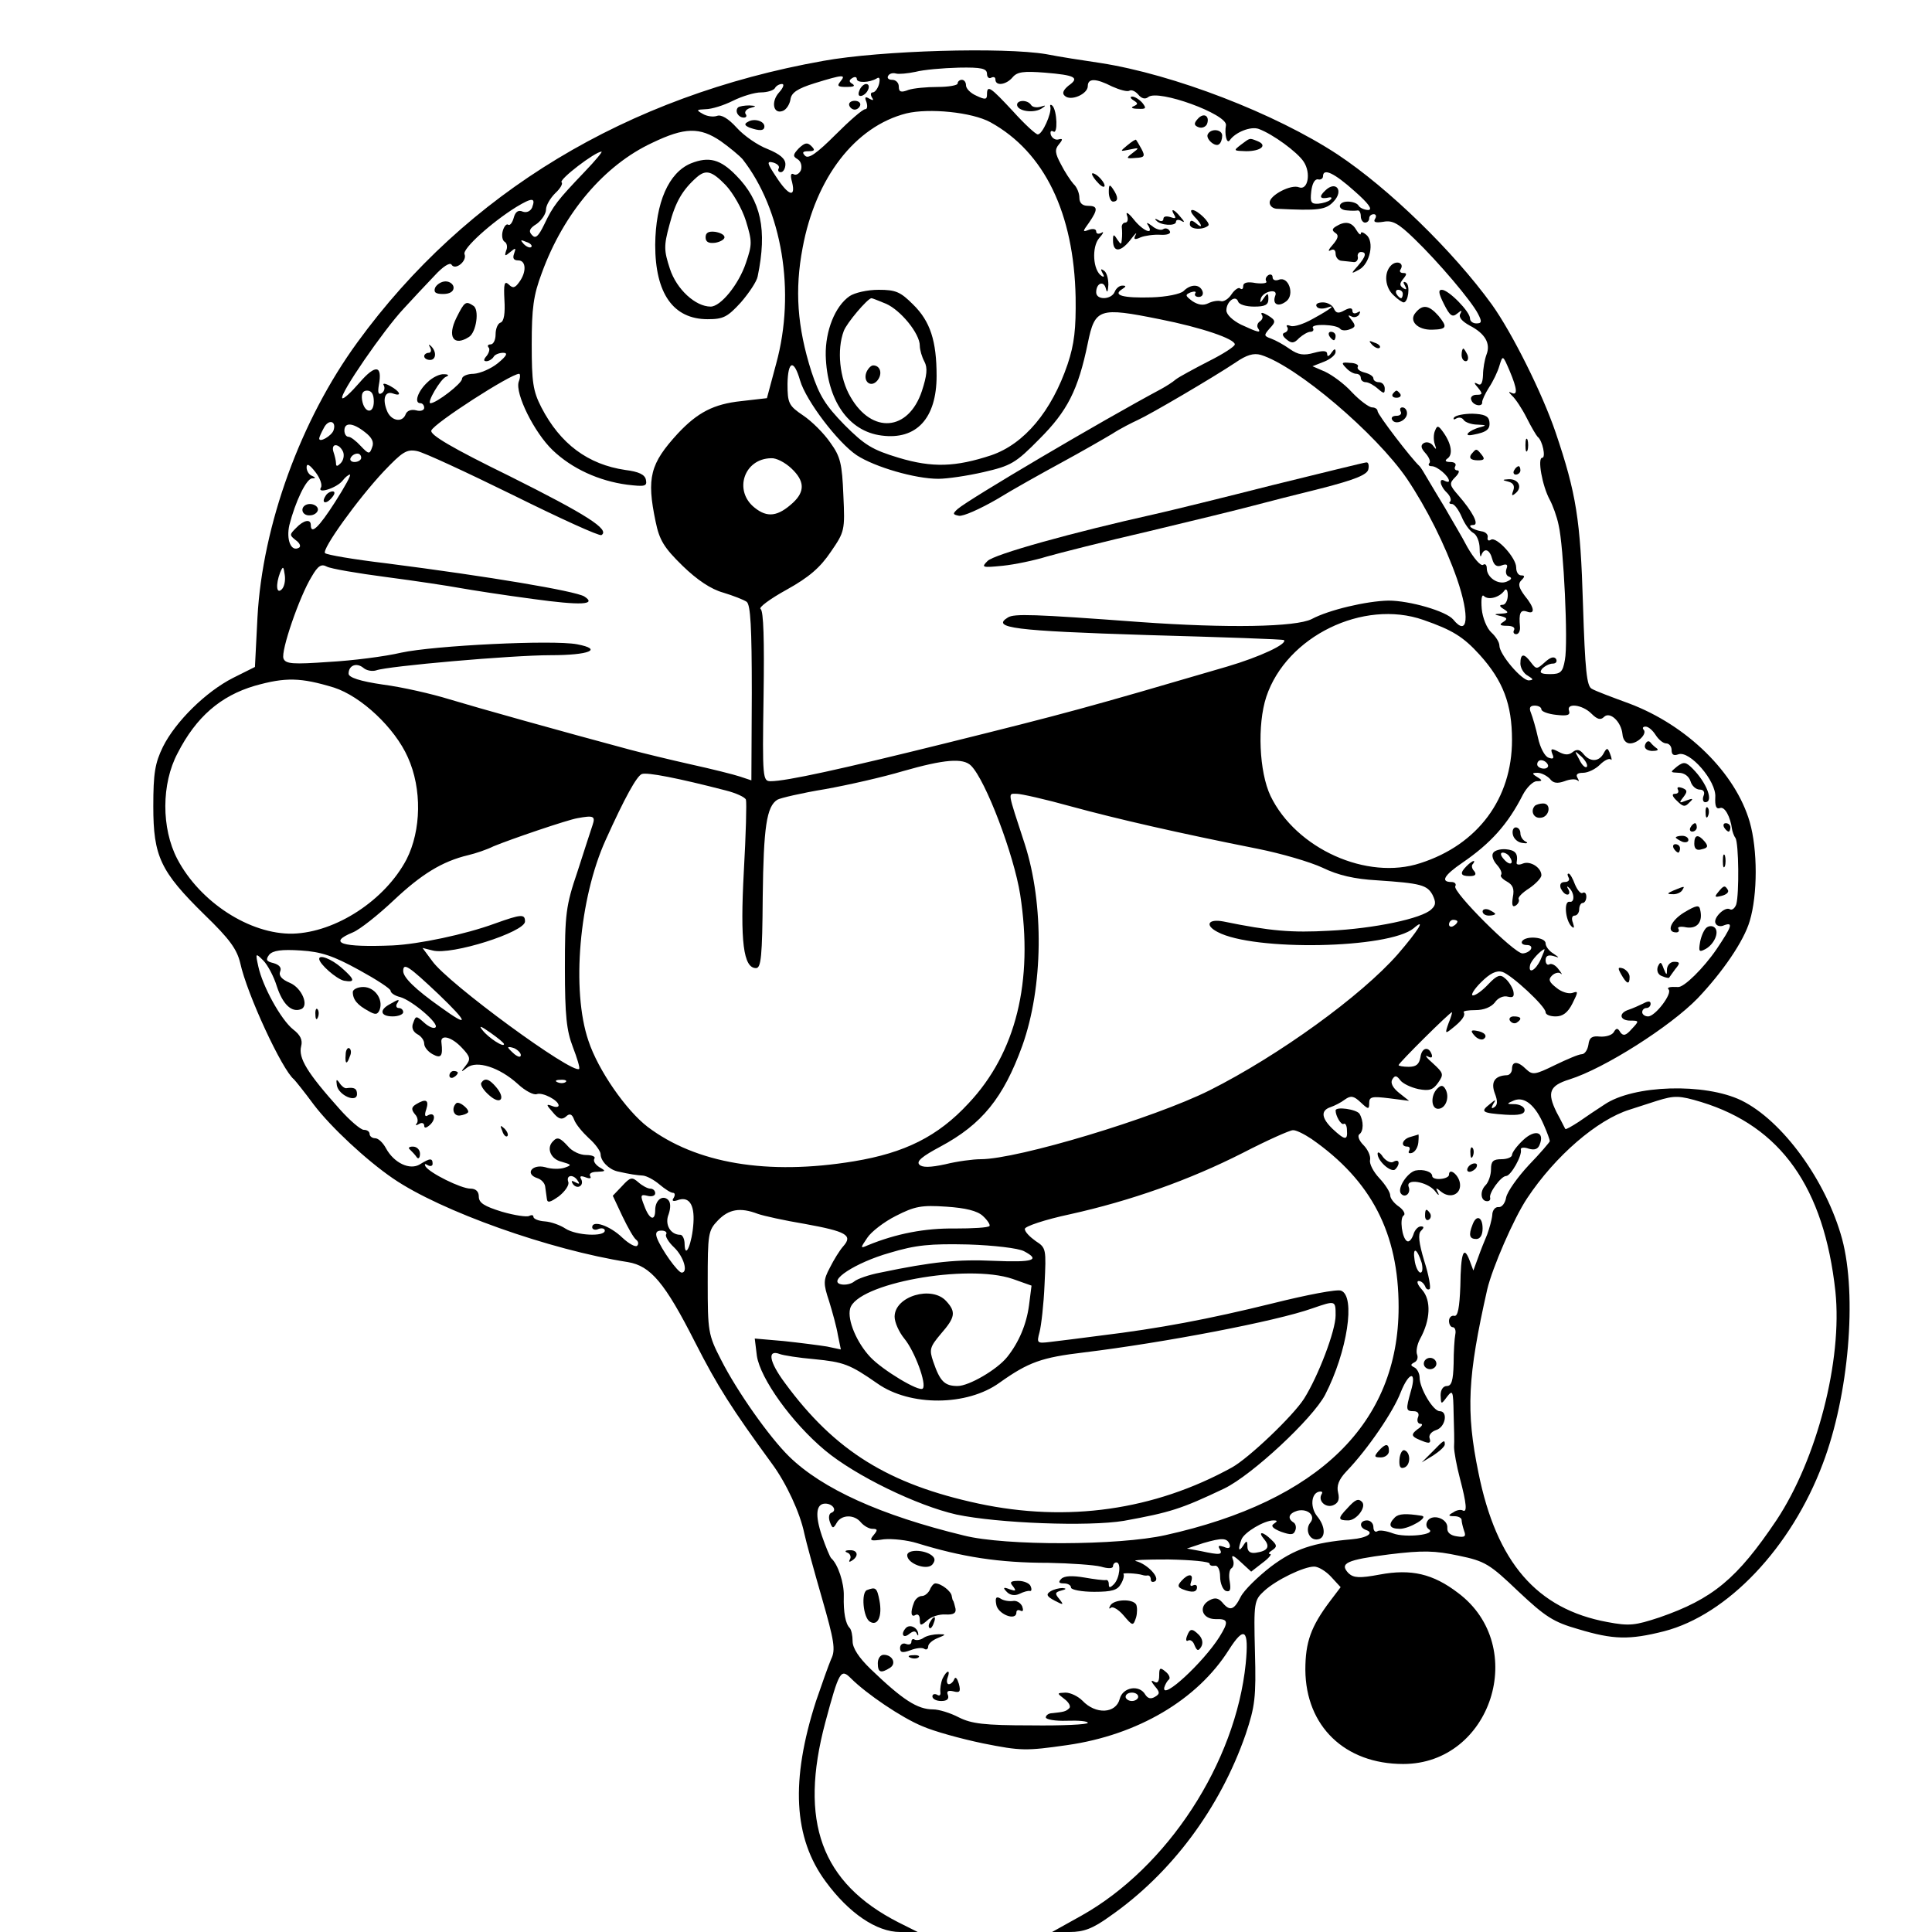 <?xml version="1.0" standalone="no"?>
<!DOCTYPE svg PUBLIC "-//W3C//DTD SVG 20010904//EN"
 "http://www.w3.org/TR/2001/REC-SVG-20010904/DTD/svg10.dtd">
<svg version="1.0" xmlns="http://www.w3.org/2000/svg"
 width="460pt" height="460pt" viewBox="0 0 460 460"
 preserveAspectRatio="xMidYMid meet">
<g transform="translate(0,460) scale(0.1,-0.1)"
fill="#000000" stroke="none">
<path d="M1960 4455 c-467 -83 -850 -314 -1109 -670 -135 -185 -226 -435 -238
-655 l-6 -118 -52 -26 c-65 -33 -137 -104 -167 -164 -19 -39 -23 -63 -23 -142
0 -119 17 -155 122 -258 60 -58 77 -82 85 -115 16 -74 100 -255 128 -277 3 -3
25 -30 47 -60 41 -54 126 -133 189 -176 114 -78 373 -170 559 -199 54 -9 88
-49 160 -191 54 -106 88 -159 183 -289 34 -46 67 -117 77 -166 4 -19 23 -88
42 -154 29 -101 33 -123 22 -145 -6 -14 -22 -59 -36 -100 -61 -189 -54 -326
23 -430 55 -75 121 -120 177 -120 l42 0 -46 23 c-184 94 -237 240 -174 476 33
123 37 129 61 105 37 -37 121 -94 170 -114 27 -12 92 -30 145 -41 90 -18 102
-18 200 -4 168 24 310 108 385 227 37 58 48 49 40 -33 -24 -236 -186 -485
-391 -600 l-70 -39 42 0 c33 0 55 8 95 37 147 102 263 258 324 434 22 66 25
87 22 196 -3 118 -2 123 22 145 28 26 94 58 119 58 10 0 28 -11 40 -24 l23
-25 -25 -33 c-46 -61 -59 -98 -59 -164 1 -134 94 -224 233 -224 210 0 300 280
131 407 -60 46 -112 58 -187 44 -48 -9 -62 -8 -74 3 -23 24 -5 32 96 45 82 10
109 9 166 -3 63 -13 74 -20 142 -85 64 -60 83 -73 143 -90 83 -25 121 -26 204
-5 151 39 303 199 378 399 62 163 82 400 46 535 -38 139 -142 282 -240 330
-87 42 -257 37 -326 -10 -17 -11 -44 -29 -61 -41 -17 -11 -31 -19 -32 -17 -1
1 -10 20 -21 40 -23 47 -17 63 31 78 83 26 240 126 305 193 59 62 110 136 124
184 19 63 19 170 0 236 -34 117 -149 230 -287 282 -41 15 -81 30 -89 35 -12 6
-16 43 -21 201 -6 202 -16 264 -65 409 -32 94 -104 238 -152 305 -92 127 -245
276 -367 357 -149 98 -391 191 -565 218 -41 6 -99 15 -129 21 -101 17 -393 9
-531 -16z m390 -31 c0 -8 5 -12 10 -9 6 3 10 1 10 -4 0 -17 26 -13 41 5 11 13
26 15 77 11 73 -6 83 -12 56 -31 -12 -10 -16 -18 -9 -24 14 -14 55 4 55 23 0
19 19 19 58 -1 18 -8 36 -13 41 -10 5 3 14 -1 21 -9 8 -10 17 -12 24 -6 24 19
188 -41 185 -67 -4 -22 2 -46 9 -36 13 19 50 34 69 27 33 -12 92 -55 107 -78
18 -27 10 -69 -11 -61 -19 8 -70 -19 -70 -36 0 -8 7 -14 16 -15 101 -5 118 -3
137 18 24 26 4 50 -21 25 -16 -15 -12 -21 10 -16 6 1 7 -2 2 -6 -4 -4 -17 -8
-28 -9 -17 -1 -20 3 -17 29 2 18 8 30 16 29 6 -2 12 2 12 7 0 21 27 8 75 -35
33 -29 44 -44 33 -45 -9 0 -20 5 -23 10 -3 6 -15 10 -26 10 -24 0 -26 -20 -1
-21 9 -1 20 -1 25 0 4 0 7 -6 7 -14 0 -8 5 -15 10 -15 6 0 10 5 10 10 0 6 5
10 11 10 5 0 7 -5 3 -11 -5 -8 1 -10 20 -7 21 4 35 -3 74 -41 57 -55 135 -147
151 -178 10 -19 9 -23 -4 -23 -8 0 -15 5 -15 12 0 16 -51 68 -67 68 -9 0 -8
-8 5 -34 14 -28 20 -32 31 -23 11 9 13 9 8 0 -5 -8 4 -18 22 -28 37 -19 51
-43 40 -70 -4 -11 -8 -33 -8 -48 -1 -20 -5 -26 -13 -21 -9 5 -9 2 1 -9 12 -15
11 -17 -4 -17 -9 0 -15 -6 -12 -12 4 -14 28 -18 26 -5 0 4 7 20 16 34 10 15
21 38 25 52 8 26 8 26 24 -11 19 -45 20 -61 4 -53 -7 4 -6 1 2 -7 8 -7 24 -31
35 -53 11 -22 23 -42 26 -45 12 -9 20 -50 11 -50 -12 0 0 -67 18 -100 7 -13
17 -40 21 -60 12 -50 23 -281 15 -321 -5 -29 -10 -34 -35 -34 -22 0 -27 3 -19
13 6 6 17 12 25 12 8 0 11 5 8 11 -5 7 -14 4 -27 -8 -19 -17 -20 -17 -33 0
-16 22 -25 22 -25 -3 0 -10 8 -24 18 -29 13 -8 14 -10 2 -11 -17 0 -70 62 -70
83 0 8 -9 22 -19 31 -11 10 -21 35 -23 56 -2 23 0 36 5 31 11 -11 38 -3 49 13
4 6 8 1 8 -11 0 -13 -6 -23 -12 -23 -9 0 -8 -4 2 -10 13 -8 12 -10 -5 -11 -19
-1 -19 -2 -1 -6 15 -4 16 -7 5 -14 -10 -6 -8 -9 9 -9 13 0 20 -4 17 -10 -3 -5
-1 -10 5 -10 6 0 10 8 9 18 -3 32 1 41 16 36 21 -8 19 9 -5 38 -14 19 -16 28
-8 36 9 9 9 12 0 12 -7 0 -12 8 -12 19 0 23 -47 74 -60 66 -6 -4 -9 -1 -8 5 2
7 -5 14 -15 15 -22 4 -36 15 -19 15 15 0 -2 32 -36 71 -21 24 -22 28 -7 43 9
9 11 16 5 16 -6 0 -8 5 -5 10 3 6 -2 10 -12 10 -11 0 -14 3 -7 8 14 9 10 35
-9 62 -12 17 -15 18 -20 5 -4 -8 -4 -23 -1 -32 5 -14 4 -15 -4 -4 -5 7 -15 10
-22 6 -8 -5 -7 -12 4 -24 9 -10 13 -21 9 -24 -3 -4 -1 -7 6 -7 13 0 41 -24 41
-35 0 -3 -4 -3 -10 0 -15 9 -12 -12 5 -28 8 -8 11 -17 8 -21 -4 -3 -2 -6 4 -6
6 0 16 -14 23 -30 7 -17 19 -34 28 -39 8 -4 15 -21 15 -37 0 -16 2 -23 4 -16
7 19 20 14 26 -9 4 -15 11 -20 23 -15 11 4 15 2 11 -8 -3 -8 -1 -17 6 -19 8
-3 6 -7 -6 -12 -20 -8 -47 10 -47 32 0 8 -4 12 -9 8 -6 -3 -22 16 -37 42 -14
27 -39 68 -53 93 -15 25 -34 56 -42 70 -8 14 -16 27 -19 30 -19 17 -100 123
-100 131 0 5 -6 9 -13 9 -7 0 -29 16 -48 36 -18 20 -47 41 -64 49 l-30 13 28
11 c15 6 27 16 27 23 0 9 -3 8 -10 -2 -6 -9 -10 -10 -10 -3 0 8 -9 9 -31 3
-25 -7 -38 -5 -58 9 -14 10 -34 21 -45 25 -17 6 -17 8 -3 24 15 16 15 19 -4
31 -12 7 -18 8 -15 2 4 -5 2 -12 -4 -16 -6 -4 -8 -11 -5 -16 9 -13 1 -11 -40
8 -20 10 -35 24 -35 34 0 21 22 38 28 21 2 -7 19 -12 38 -12 26 0 34 4 34 18
0 15 -2 15 -11 2 -8 -12 -10 -12 -7 -1 2 8 12 15 22 17 11 2 16 -2 12 -11 -7
-20 8 -27 27 -12 20 16 5 60 -18 51 -8 -3 -15 -1 -15 6 0 6 -5 8 -10 5 -6 -4
-8 -10 -5 -15 3 -4 -8 -6 -25 -4 -20 4 -30 1 -30 -7 0 -7 -3 -9 -7 -6 -3 4
-13 -2 -21 -14 -7 -11 -19 -18 -25 -16 -7 2 -20 0 -30 -5 -12 -6 -24 -4 -38 5
-17 13 -18 15 -4 21 9 3 14 2 11 -2 -3 -5 1 -9 8 -9 8 0 12 6 9 14 -7 17 -28
17 -45 0 -7 -7 -41 -14 -76 -15 -68 -2 -93 5 -71 19 11 7 11 9 1 9 -7 0 -15
-7 -18 -15 -8 -19 -44 -20 -44 -1 0 22 18 29 23 9 3 -12 5 -8 6 9 0 15 -4 30
-11 34 -7 5 -8 3 -3 -6 5 -8 4 -11 -2 -7 -21 13 -24 69 -6 90 10 11 12 17 6
13 -7 -4 -13 -3 -13 3 0 6 -8 7 -17 4 -16 -6 -16 -5 0 17 22 32 21 40 -3 40
-13 0 -20 7 -20 19 0 11 -6 26 -14 33 -7 8 -21 29 -30 47 -14 26 -15 35 -5 47
10 12 10 15 -1 12 -7 -2 -15 3 -18 11 -2 8 0 11 6 8 11 -8 9 49 -2 61 -4 4 -7
3 -5 -3 3 -15 -19 -65 -30 -65 -5 0 -32 25 -59 55 -54 58 -62 64 -62 40 0 -12
-4 -13 -25 -3 -14 6 -25 17 -25 25 0 7 -4 13 -10 13 -5 0 -10 -4 -10 -9 0 -4
-21 -8 -47 -8 -27 0 -58 -3 -70 -7 -18 -7 -23 -5 -23 8 0 9 -7 16 -16 16 -8 0
-13 4 -9 10 3 5 11 7 18 5 7 -2 28 0 47 4 19 5 65 9 103 10 54 1 67 -2 67 -15z
m-349 -18 c-9 -11 -6 -13 15 -13 16 0 21 2 14 7 -9 5 -9 9 -1 14 6 4 11 3 11
-2 0 -10 30 -9 47 1 7 5 9 0 6 -13 -3 -11 -10 -20 -15 -20 -5 0 -6 -5 -2 -12
5 -7 3 -8 -6 -3 -10 6 -12 4 -7 -8 3 -10 2 -17 -3 -17 -6 0 -37 -27 -71 -61
-44 -44 -64 -58 -72 -50 -8 8 -6 11 8 11 15 0 16 3 7 12 -10 10 -16 8 -30 -5
-14 -15 -15 -19 -3 -26 8 -5 11 -16 8 -26 -4 -9 -12 -13 -17 -10 -7 4 -9 -2
-4 -19 9 -38 -9 -32 -38 13 -22 33 -23 38 -7 34 10 -3 16 -9 13 -14 -3 -5 0
-9 5 -9 6 0 11 9 11 19 0 13 -13 24 -42 36 -24 9 -57 32 -74 51 -20 22 -37 32
-47 28 -9 -3 -24 -1 -34 5 -16 9 -15 10 7 11 14 0 43 9 65 20 22 11 52 20 67
20 15 0 30 5 33 10 3 6 11 10 17 10 6 0 3 -9 -7 -20 -20 -22 -14 -53 9 -44 8
3 16 15 18 27 2 16 16 26 58 39 68 21 75 21 61 4z m357 -97 c129 -71 199 -217
203 -417 1 -75 -3 -111 -19 -159 -38 -112 -103 -190 -182 -217 -85 -28 -140
-30 -220 -6 -63 19 -81 30 -129 78 -46 47 -60 70 -79 127 -34 107 -40 195 -21
295 31 167 125 289 247 320 54 13 156 3 200 -21z m-642 -45 c21 -15 44 -34 52
-43 94 -120 127 -316 80 -487 l-22 -82 -61 -7 c-66 -7 -104 -27 -151 -77 -66
-72 -75 -105 -53 -210 9 -44 20 -62 64 -105 35 -34 68 -56 97 -64 23 -7 49
-17 56 -22 9 -8 12 -60 12 -217 l-1 -208 -27 9 c-15 5 -67 18 -117 29 -49 11
-115 27 -145 35 -164 44 -364 100 -430 120 -42 13 -112 29 -158 35 -55 8 -82
17 -82 26 0 20 19 27 35 14 8 -7 22 -9 31 -6 27 10 322 36 415 36 92 0 126 14
63 26 -58 11 -341 -3 -419 -20 -38 -9 -116 -19 -172 -22 -85 -6 -103 -5 -108
8 -7 17 38 148 67 195 15 26 23 31 36 24 9 -5 73 -16 142 -25 69 -9 148 -21
175 -26 28 -5 105 -17 173 -26 116 -16 154 -14 123 6 -23 13 -223 47 -473 79
-76 9 -140 20 -144 24 -9 8 78 129 140 195 44 46 54 53 79 48 16 -3 119 -51
229 -105 111 -55 205 -98 210 -95 21 13 -36 49 -218 140 -139 68 -191 99 -187
109 6 17 189 135 209 135 3 0 3 -9 -1 -19 -9 -28 37 -121 81 -163 46 -44 110
-73 177 -82 42 -5 48 -4 45 11 -2 13 -17 20 -49 24 -89 13 -155 62 -200 149
-20 39 -23 60 -23 150 0 86 4 117 24 170 52 143 149 257 263 310 77 37 113 38
163 4z m-324 -73 c-65 -68 -75 -81 -96 -125 -14 -29 -21 -35 -29 -26 -9 9 -7
16 11 27 12 9 22 24 22 34 0 10 10 27 22 39 12 11 19 23 15 26 -6 7 79 72 95
73 4 1 -14 -21 -40 -48z m-125 -85 c-4 -9 -13 -13 -22 -10 -11 5 -18 0 -22
-15 -3 -11 -9 -19 -13 -16 -4 3 -10 -4 -13 -15 -3 -11 -1 -23 5 -26 5 -3 7
-13 3 -21 -4 -13 -3 -14 10 -3 13 11 14 10 9 -4 -4 -11 -1 -16 10 -16 19 0 20
-28 2 -52 -10 -14 -15 -15 -25 -5 -10 9 -12 1 -10 -37 2 -32 -1 -51 -9 -54 -7
-2 -12 -15 -12 -28 0 -13 -5 -24 -12 -24 -6 0 -8 -3 -5 -7 4 -3 2 -12 -4 -20
-8 -9 -8 -13 -1 -13 6 0 14 5 17 10 3 6 14 10 23 10 12 0 9 -7 -13 -25 -16
-13 -42 -24 -57 -25 -16 0 -28 -6 -28 -12 0 -11 -61 -58 -75 -58 -10 0 24 58
37 63 8 3 6 6 -5 6 -10 1 -28 -8 -39 -19 -23 -21 -33 -50 -17 -50 5 0 9 -5 9
-11 0 -6 -9 -9 -19 -6 -12 3 -22 -1 -25 -9 -8 -22 -36 -16 -45 9 -11 28 -4 47
15 40 22 -8 17 5 -7 18 -13 7 -19 7 -15 1 3 -6 1 -14 -5 -18 -8 -5 -10 1 -7
19 9 48 -8 50 -46 6 -20 -23 -38 -40 -41 -37 -8 8 99 163 146 213 20 22 53 57
73 78 20 22 37 33 41 27 9 -15 38 9 31 25 -5 13 65 76 123 112 38 23 47 23 38
-1z m-2 -94 c-3 -3 -11 0 -18 7 -9 10 -8 11 6 5 10 -3 15 -9 12 -12z m1496
-172 c101 -20 179 -47 179 -60 0 -5 -28 -23 -62 -40 -35 -18 -70 -37 -78 -43
-8 -7 -24 -17 -35 -23 -144 -77 -459 -263 -485 -286 -12 -11 -12 -13 3 -16 10
-2 50 16 90 39 39 24 109 63 155 88 46 25 100 56 120 68 20 13 48 27 61 33 29
13 179 101 233 137 26 18 43 23 60 18 85 -26 274 -187 348 -295 47 -70 91
-158 119 -238 31 -90 26 -140 -9 -97 -17 20 -104 45 -154 45 -52 -1 -142 -22
-183 -44 -38 -19 -200 -22 -409 -7 -256 19 -299 20 -314 11 -41 -25 14 -32
331 -42 178 -5 325 -10 326 -12 9 -9 -57 -40 -135 -63 -338 -99 -378 -110
-672 -183 -246 -61 -378 -90 -415 -90 -19 0 -20 6 -17 202 2 134 0 203 -7 208
-6 3 22 24 62 46 54 30 80 53 105 90 33 48 34 51 30 135 -3 75 -7 92 -31 125
-15 22 -44 51 -65 65 -34 23 -37 29 -37 75 1 55 15 60 30 8 14 -48 90 -148
135 -178 43 -28 139 -56 194 -56 21 0 69 7 108 16 65 15 76 21 133 79 66 66
92 116 115 228 17 83 27 86 171 57z m-1871 -196 c0 -31 -23 -28 -28 4 -2 15 2
22 12 22 11 0 16 -9 16 -26z m-96 -69 c-5 -13 -34 -30 -34 -19 0 3 5 14 11 25
11 22 31 17 23 -6z m75 -4 c17 -13 22 -24 17 -36 -6 -17 -8 -17 -27 3 -11 12
-24 22 -29 22 -6 0 -10 7 -10 15 0 20 20 19 49 -4z m-52 -47 c3 -8 1 -20 -6
-27 -8 -8 -11 -8 -11 0 0 6 -3 18 -6 27 -3 9 -1 16 5 16 7 0 14 -7 18 -16z
m43 -14 c0 -5 -7 -10 -16 -10 -8 0 -12 5 -9 10 3 6 10 10 16 10 5 0 9 -4 9
-10z m1024 -25 c32 -30 33 -55 4 -82 -36 -33 -61 -36 -91 -12 -51 40 -26 117
39 118 12 1 33 -10 48 -24z m-1120 -46 c-10 -16 38 -1 52 17 6 8 14 14 17 14
4 0 -12 -29 -35 -65 -39 -61 -58 -79 -58 -55 0 15 -17 12 -35 -7 -16 -16 -16
-17 -1 -29 10 -7 13 -15 8 -18 -19 -11 -31 19 -23 54 14 55 40 110 54 111 9 0
9 2 0 6 -7 2 -13 12 -13 20 0 11 7 7 21 -11 11 -14 17 -31 13 -37z m-93 -242
c-13 -13 -15 11 -4 40 7 16 8 15 11 -6 2 -13 -1 -28 -7 -34z m2718 -73 c69
-24 95 -40 134 -83 56 -62 77 -118 77 -203 0 -139 -81 -249 -218 -293 -127
-42 -296 34 -357 160 -27 57 -32 169 -10 236 48 144 231 233 374 183z m-2594
-161 c65 -21 145 -96 176 -166 34 -75 32 -174 -3 -243 -51 -97 -168 -174 -271
-177 -102 -2 -221 75 -275 178 -38 73 -38 179 1 252 44 86 102 136 183 160 74
21 110 20 189 -4z m2875 -52 c0 -5 16 -11 35 -13 26 -3 34 -1 31 9 -8 20 31
16 53 -6 14 -14 22 -16 30 -8 14 14 41 -11 44 -41 1 -13 8 -22 18 -22 19 0 42
24 32 33 -3 4 -1 7 5 7 7 0 17 -9 24 -20 7 -11 18 -20 25 -20 7 0 13 -7 13
-16 0 -11 5 -14 16 -10 27 10 91 -64 88 -102 -1 -21 2 -29 11 -26 11 5 25 -20
29 -51 1 -5 4 -15 8 -20 8 -13 9 -133 2 -158 -3 -9 -10 -15 -15 -12 -12 8 -42
-22 -34 -34 3 -6 12 -8 20 -4 22 8 19 -2 -18 -57 -30 -44 -78 -92 -92 -90 -20
1 -27 -1 -22 -6 9 -10 -32 -64 -49 -64 -8 0 -14 5 -14 10 0 6 5 10 10 10 6 0
10 5 10 10 0 7 -6 7 -17 1 -10 -5 -26 -12 -35 -15 -25 -8 -22 -26 4 -26 21 0
21 -1 3 -20 -14 -16 -20 -17 -27 -8 -6 11 -10 11 -16 0 -5 -7 -19 -11 -33 -10
-18 2 -25 -2 -27 -19 -2 -13 -9 -23 -16 -23 -7 0 -35 -12 -64 -26 -47 -23 -53
-24 -68 -10 -20 20 -34 20 -34 1 0 -8 -6 -15 -12 -15 -29 -1 -39 -16 -29 -43
7 -18 7 -28 -1 -33 -7 -5 -8 -2 -3 7 8 12 6 12 -8 0 -23 -18 -19 -21 37 -25
33 -2 46 1 46 11 0 7 -10 13 -22 14 -22 0 -22 1 -3 9 25 10 51 -12 71 -59 8
-18 14 -35 14 -38 0 -2 -22 -28 -50 -57 -27 -29 -51 -63 -54 -77 -2 -13 -10
-24 -18 -23 -8 1 -15 -8 -15 -19 -1 -11 -7 -32 -12 -46 -6 -14 -16 -39 -22
-56 l-11 -30 -9 24 c-14 37 -21 19 -22 -61 -2 -52 -6 -72 -14 -71 -7 2 -13 -4
-13 -12 0 -8 4 -15 9 -15 5 0 8 -8 6 -17 -2 -10 -4 -42 -4 -70 -1 -40 -5 -53
-16 -53 -9 0 -15 -9 -15 -22 1 -22 1 -23 15 -4 14 18 15 15 16 -40 1 -32 2
-68 1 -79 0 -11 6 -45 14 -75 16 -61 18 -83 6 -76 -4 2 -14 1 -22 -5 -13 -7
-12 -9 3 -9 9 0 17 -4 17 -9 0 -5 3 -17 6 -26 5 -13 2 -16 -17 -13 -15 2 -24
9 -23 20 2 22 -35 35 -47 17 -5 -8 -3 -16 3 -20 20 -13 -56 -21 -85 -10 -16 6
-33 9 -38 5 -5 -3 -9 2 -9 10 0 9 -7 16 -15 16 -18 0 -20 -17 -2 -23 20 -7 1
-19 -35 -22 -92 -8 -136 -23 -192 -65 -31 -24 -64 -56 -72 -72 -16 -32 -26
-35 -44 -13 -9 10 -17 12 -30 5 -28 -15 -18 -45 14 -45 31 1 32 -6 9 -43 -38
-60 -137 -152 -131 -120 2 7 7 16 11 19 4 3 1 12 -8 19 -13 11 -15 9 -15 -9 0
-15 -4 -20 -12 -15 -8 5 -8 1 1 -10 13 -15 13 -19 1 -26 -10 -6 -17 -4 -23 5
-14 25 -54 18 -61 -10 -9 -35 -57 -38 -89 -4 -10 10 -28 19 -40 19 -21 -1 -21
-1 -3 -15 11 -8 16 -18 12 -22 -8 -8 -13 -9 -41 -12 -8 0 -15 -5 -15 -10 0 -5
23 -9 50 -8 28 1 50 -1 50 -5 0 -4 -61 -7 -135 -6 -112 0 -142 4 -172 19 -21
11 -48 19 -61 19 -38 0 -73 23 -149 96 -28 27 -43 50 -43 66 0 14 -3 28 -7 32
-10 10 -15 37 -14 76 1 31 -14 76 -30 90 -3 3 -13 27 -22 53 -17 50 -14 77 8
77 18 0 29 -17 14 -22 -5 -2 -7 -11 -3 -22 6 -16 8 -16 16 -2 11 20 42 21 58
1 7 -8 19 -15 27 -15 13 0 13 -3 3 -15 -11 -13 -8 -15 24 -10 21 2 56 -2 79
-9 107 -33 195 -47 313 -47 53 -1 109 -5 125 -9 17 -5 29 -5 29 1 0 5 4 9 8 9
12 0 8 -38 -6 -52 -9 -9 -12 -9 -12 0 0 7 -3 11 -7 10 -5 -1 -28 2 -51 6 -29
5 -48 4 -55 -3 -8 -8 -6 -11 6 -11 9 0 17 -4 17 -10 0 -5 25 -10 55 -10 43 0
56 4 64 19 6 10 8 20 6 23 -5 4 33 2 45 -2 3 -1 8 -2 13 -1 4 0 7 -4 7 -10 0
-5 4 -7 10 -4 13 8 -18 41 -45 48 -11 3 24 4 77 4 54 -1 98 -5 98 -10 0 -4 5
-6 12 -5 7 2 13 -9 13 -26 0 -16 7 -32 14 -34 10 -3 12 3 9 22 -3 15 -1 29 4
32 5 3 7 13 3 22 -4 11 2 9 19 -7 l25 -23 27 21 c15 11 23 21 18 21 -5 0 -3 4
5 9 12 8 12 12 -2 25 -20 20 -34 21 -17 1 15 -18 8 -28 -20 -32 -13 -2 -20 3
-20 15 0 14 -2 15 -10 2 -11 -17 -13 -9 -4 15 7 17 54 45 76 45 10 0 10 -2 1
-8 -8 -5 -3 -11 17 -19 23 -8 30 -8 34 3 3 7 1 16 -4 19 -16 10 -11 22 9 28
25 6 44 -12 31 -28 -14 -17 -2 -44 18 -40 19 3 18 31 -2 55 -16 20 -15 52 3
58 8 2 11 0 8 -5 -10 -16 9 -34 27 -27 12 5 16 13 12 30 -4 16 1 31 20 51 51
53 112 143 129 188 20 50 39 52 24 2 -12 -43 -12 -47 7 -47 10 0 14 -6 10 -15
-3 -8 0 -15 6 -15 7 0 4 -6 -7 -13 -18 -14 -15 -18 17 -30 12 -4 15 -2 12 8
-3 7 3 16 15 20 23 7 29 45 9 45 -16 0 -48 55 -48 80 0 10 -6 21 -12 24 -10 5
-10 7 -1 12 7 3 10 11 7 19 -3 7 0 24 7 37 25 45 27 92 5 117 -11 12 -14 21
-8 21 6 0 12 -6 15 -12 2 -7 7 -10 11 -7 3 3 -2 33 -13 67 -13 43 -15 64 -8
71 8 8 8 11 0 11 -7 0 -15 -9 -18 -20 -4 -11 -10 -18 -15 -15 -12 7 -18 55 -8
61 5 3 0 13 -11 21 -12 8 -21 20 -21 27 0 7 -11 25 -26 41 -14 15 -24 34 -22
43 2 9 -5 25 -16 36 -10 10 -14 21 -10 25 11 7 11 32 1 49 -7 11 -57 18 -57 8
0 -13 13 -35 19 -32 4 3 8 -4 8 -15 2 -25 -5 -24 -34 3 -27 26 -29 44 -5 52 9
3 25 11 34 18 14 10 21 9 37 -6 19 -18 21 -18 21 -2 0 15 7 16 48 11 l47 -6
-24 19 c-15 12 -21 24 -16 32 6 10 10 10 19 -2 6 -8 25 -17 43 -21 26 -5 35
-2 47 15 14 20 13 23 -12 46 -15 13 -21 21 -13 17 9 -5 12 -3 10 4 -7 21 -24
17 -27 -6 -3 -17 -10 -23 -28 -23 -13 0 -24 2 -24 4 0 5 122 126 127 126 1 0
-2 -12 -8 -26 -9 -25 -8 -26 8 -13 23 18 33 31 28 39 -2 3 11 5 28 5 20 0 37
7 46 18 7 11 21 17 31 14 13 -3 16 0 13 14 -3 10 -12 24 -20 30 -11 10 -19 7
-39 -14 -14 -15 -30 -27 -37 -27 -6 0 2 14 19 31 22 22 37 29 51 25 22 -7 103
-82 103 -96 0 -6 11 -10 24 -10 17 0 29 9 40 31 14 28 14 30 0 25 -9 -3 -26 2
-38 12 -18 14 -20 20 -11 29 7 7 17 9 21 5 5 -4 2 1 -5 10 -7 10 -17 15 -22
12 -5 -3 -9 2 -9 10 0 10 6 13 18 10 16 -5 16 -5 0 6 -10 6 -18 17 -18 24 0
15 -47 19 -56 5 -3 -5 2 -9 11 -9 9 0 13 -4 10 -10 -3 -5 -12 -10 -20 -10 -20
0 -168 148 -160 160 3 5 -1 10 -9 10 -27 0 -18 16 26 46 67 46 108 91 144 162
9 17 24 32 33 32 14 0 14 2 1 10 -13 8 -13 10 1 10 9 0 22 -7 29 -14 8 -11 18
-12 35 -6 13 5 26 6 31 2 4 -4 4 -1 0 6 -5 8 0 12 13 12 12 0 30 9 40 19 11
11 22 16 26 13 3 -4 3 2 -1 12 -6 16 -8 17 -16 2 -11 -20 -32 -21 -48 -1 -9
11 -16 12 -26 4 -9 -7 -18 -7 -33 1 -17 9 -20 8 -15 -5 5 -11 2 -13 -9 -9 -9
3 -20 24 -25 47 -5 23 -13 50 -17 60 -5 12 -2 17 9 17 9 0 16 -4 16 -9z m108
-137 c-4 -3 -12 5 -18 18 -12 22 -12 22 6 6 10 -10 15 -20 12 -24z m-1466 3
c35 -35 102 -212 117 -307 32 -207 -10 -377 -123 -497 -73 -79 -152 -118 -273
-138 -206 -34 -376 -5 -491 82 -51 39 -118 135 -141 205 -41 120 -22 339 41
478 46 102 74 152 86 157 12 5 88 -10 200 -39 24 -6 46 -16 48 -22 2 -6 0 -83
-5 -171 -9 -167 -1 -230 29 -230 12 0 15 27 16 170 2 165 9 215 35 231 7 4 58
16 113 25 56 10 139 29 186 43 98 28 143 32 162 13z m1373 3 c3 -5 -1 -10 -9
-10 -9 0 -16 5 -16 10 0 6 4 10 9 10 6 0 13 -4 16 -10z m-1135 -100 c110 -30
254 -63 445 -101 55 -11 124 -31 154 -45 37 -18 76 -27 130 -30 104 -7 119
-11 132 -35 8 -17 8 -24 -3 -34 -22 -22 -137 -46 -243 -51 -89 -5 -140 -1
-252 22 -37 7 -45 -9 -14 -25 86 -46 408 -40 467 9 30 26 12 -4 -38 -62 -87
-99 -283 -241 -448 -324 -132 -66 -457 -164 -545 -164 -18 0 -56 -5 -84 -12
-37 -8 -55 -8 -62 -1 -8 8 7 20 50 43 99 53 150 116 195 240 50 140 52 337 6
480 -42 129 -41 120 -19 120 10 0 68 -13 129 -30z m-1139 -44 c-4 -12 -20 -61
-36 -111 -28 -82 -30 -102 -30 -230 0 -114 4 -149 19 -188 10 -26 17 -49 15
-52 -15 -14 -313 204 -350 257 l-23 31 24 -6 c45 -12 220 44 220 69 0 18 -8
18 -72 -5 -71 -26 -181 -49 -243 -52 -122 -5 -156 6 -95 31 17 7 61 42 98 77
65 61 114 92 177 107 17 4 44 13 60 21 41 17 176 63 200 67 38 7 43 5 36 -16z
m2059 -230 c0 -3 -4 -8 -10 -11 -5 -3 -10 -1 -10 4 0 6 5 11 10 11 6 0 10 -2
10 -4z m-2616 -115 c42 -23 76 -45 76 -50 0 -5 10 -12 23 -15 28 -8 93 -63 84
-72 -4 -4 -16 1 -27 11 -19 17 -20 17 -26 0 -5 -11 -1 -21 9 -27 10 -5 17 -15
17 -23 0 -8 9 -19 20 -25 20 -11 25 -5 21 28 -3 20 24 14 49 -13 20 -21 21
-27 9 -42 -13 -16 -12 -17 3 -5 23 18 77 1 121 -39 17 -16 38 -27 45 -24 14 5
52 -15 52 -27 0 -4 -7 -5 -16 -1 -14 5 -14 3 2 -15 13 -16 21 -19 31 -11 9 9
15 7 20 -7 4 -11 20 -30 35 -44 15 -13 28 -31 28 -38 0 -16 19 -36 40 -41 31
-7 45 -9 61 -10 9 -1 26 -10 39 -21 13 -11 27 -20 32 -20 5 0 6 -5 2 -12 -5
-7 -2 -9 8 -6 28 11 42 -9 39 -54 -3 -48 -20 -89 -21 -50 0 12 -5 22 -10 22
-24 0 -38 25 -28 49 5 15 5 28 -1 34 -13 13 -31 0 -31 -24 0 -28 -14 -23 -26
10 -10 25 -9 28 7 24 11 -3 19 0 19 6 0 6 -5 11 -12 11 -6 0 -19 7 -28 15 -15
13 -19 13 -39 -9 l-22 -23 23 -49 c13 -27 27 -52 33 -56 5 -4 6 -10 2 -14 -4
-4 -20 5 -35 19 -30 29 -72 43 -72 25 0 -5 7 -8 15 -4 8 3 15 1 15 -4 0 -15
-68 -12 -94 5 -12 8 -34 16 -49 17 -15 1 -27 6 -27 11 0 4 -4 5 -10 2 -5 -3
-34 1 -65 10 -42 13 -55 21 -55 36 0 12 -7 19 -20 19 -22 0 -97 37 -107 53 -3
6 -1 7 5 3 7 -4 12 -2 12 3 0 14 -6 14 -30 -1 -24 -15 -62 3 -81 38 -7 13 -18
24 -26 24 -7 0 -13 5 -13 10 0 6 -6 10 -14 10 -7 0 -33 22 -57 49 -78 87 -99
122 -92 150 4 15 -2 27 -19 40 -29 23 -73 103 -83 150 -7 32 -7 33 12 14 10
-10 25 -38 32 -61 14 -43 35 -63 57 -55 21 7 3 51 -26 63 -19 8 -27 17 -23 27
4 9 -2 16 -16 20 -17 4 -19 8 -10 20 9 10 29 13 75 10 49 -3 78 -13 138 -46z
m2814 24 c-12 -26 -30 -35 -25 -13 2 11 26 36 34 38 2 0 -3 -11 -9 -25z
m-2624 -82 c72 -69 74 -81 5 -31 -61 43 -89 71 -89 86 0 21 13 12 84 -55z
m156 -119 c0 -9 -37 15 -51 33 -10 12 -5 11 19 -6 17 -12 32 -24 32 -27z m40
-26 c0 -6 -6 -5 -15 2 -8 7 -15 14 -15 16 0 2 7 1 15 -2 8 -4 15 -11 15 -16z
m107 -64 c-3 -3 -12 -4 -19 -1 -8 3 -5 6 6 6 11 1 17 -2 13 -5z m2704 -48
c189 -58 292 -203 319 -451 17 -164 -44 -399 -140 -544 -94 -140 -152 -188
-279 -232 -58 -19 -71 -21 -124 -11 -168 31 -264 142 -307 356 -30 146 -26
228 21 436 12 51 63 169 95 217 67 101 167 187 244 211 19 6 49 16 65 21 42
13 53 13 106 -3z m-928 -88 c142 -99 207 -224 207 -400 0 -276 -190 -462 -555
-543 -111 -25 -381 -26 -480 -1 -198 48 -337 111 -416 188 -47 46 -124 155
-162 230 -31 60 -32 68 -32 185 0 115 1 123 24 147 26 27 53 32 95 16 14 -5
64 -16 112 -24 99 -18 115 -27 92 -53 -9 -10 -23 -33 -32 -51 -16 -30 -16 -38
-2 -80 8 -26 18 -62 21 -81 l7 -34 -33 7 c-19 3 -65 9 -103 13 l-69 6 5 -41
c8 -54 83 -159 162 -225 73 -61 220 -132 313 -153 99 -21 315 -29 399 -15 110
20 136 28 239 77 66 32 210 166 240 223 53 103 73 235 38 248 -9 4 -82 -10
-162 -30 -154 -38 -271 -60 -411 -77 -47 -6 -100 -13 -119 -15 -32 -4 -33 -3
-26 23 4 15 10 66 12 114 4 84 4 87 -21 103 -14 10 -26 22 -26 29 0 6 47 22
108 35 144 32 283 81 411 146 58 30 112 54 119 54 7 1 27 -9 45 -21z m-783
-183 c11 -10 18 -21 16 -24 -3 -4 -40 -6 -83 -6 -70 1 -139 -12 -207 -40 -18
-8 -18 -7 -1 18 9 14 40 38 68 52 45 23 61 26 120 22 46 -3 74 -10 87 -22z
m-754 -44 c-3 -4 6 -19 19 -31 23 -22 34 -60 18 -60 -9 0 -49 56 -59 83 -4 12
-1 17 11 17 9 0 14 -4 11 -9z m852 -40 c40 -21 23 -27 -71 -23 -86 4 -147 -2
-271 -28 -27 -5 -55 -15 -62 -21 -7 -6 -21 -9 -31 -7 -35 7 34 52 115 75 63
19 97 22 187 20 62 -2 120 -9 133 -16z m947 -28 c3 -13 2 -23 -3 -23 -5 0 -12
14 -14 30 -5 33 6 28 17 -7z m-974 -38 l45 -16 -6 -47 c-6 -45 -24 -88 -52
-123 -24 -30 -91 -69 -118 -69 -31 0 -42 11 -58 58 -10 29 -8 35 18 66 34 39
37 52 13 78 -34 38 -123 12 -123 -37 0 -13 10 -36 23 -52 25 -30 54 -109 44
-119 -8 -9 -96 44 -125 75 -32 34 -55 88 -48 115 15 60 278 108 387 71z m769
-87 c0 -36 -41 -144 -75 -198 -26 -41 -132 -142 -172 -164 -185 -102 -392
-131 -603 -86 -214 46 -342 125 -461 287 -38 51 -43 81 -12 69 8 -3 45 -9 81
-12 71 -7 85 -12 151 -58 78 -55 214 -54 291 2 69 49 100 60 201 72 189 23
457 74 544 105 55 19 55 19 55 -17z m-252 -546 c2 -8 -3 -10 -14 -5 -12 4 -15
3 -10 -5 8 -14 1 -15 -45 -5 l-33 6 39 13 c45 13 57 13 63 -4z m-218 -362 c0
-5 -7 -10 -15 -10 -8 0 -15 5 -15 10 0 6 7 10 15 10 8 0 15 -4 15 -10z"/>
<path d="M2699 4361 c11 -7 11 -9 0 -14 -8 -3 -3 -6 10 -6 20 -1 21 1 11 14
-7 8 -18 15 -24 15 -6 0 -5 -4 3 -9z"/>
<path d="M2422 4348 c5 -14 43 -18 60 -5 9 6 8 7 -4 3 -10 -3 -20 -1 -23 4 -9
14 -37 12 -33 -2z"/>
<path d="M2851 4316 c-9 -10 -8 -15 3 -19 8 -3 17 1 20 8 7 20 -9 28 -23 11z"/>
<path d="M2876 4281 c-7 -11 18 -33 27 -24 4 3 7 12 7 20 0 15 -26 18 -34 4z"/>
<path d="M2684 4254 c-18 -15 -18 -15 6 -10 23 5 23 4 7 -8 -17 -13 -16 -14 7
-12 21 1 23 4 14 21 -6 11 -12 21 -13 22 -1 2 -10 -4 -21 -13z"/>
<path d="M2954 4255 c-18 -14 -17 -14 13 -15 35 0 52 14 27 24 -20 8 -17 8
-40 -9z"/>
<path d="M2600 4186 c0 -4 7 -14 15 -22 8 -9 15 -11 15 -6 0 5 -7 15 -15 22
-8 7 -15 9 -15 6z"/>
<path d="M2640 4143 c0 -13 5 -23 10 -23 13 0 13 11 0 30 -8 12 -10 11 -10 -7z"/>
<path d="M2683 4088 c4 -10 2 -18 -4 -18 -5 0 -9 -6 -8 -12 1 -7 1 -20 0 -28
-1 -13 -2 -13 -11 0 -8 13 -10 13 -10 -2 0 -29 17 -29 40 -1 12 16 18 22 14
14 -6 -11 -3 -13 12 -6 10 4 32 7 47 6 17 -1 26 3 22 9 -3 6 -11 8 -16 4 -5
-3 -17 0 -26 8 -12 9 -15 9 -9 1 14 -24 -13 -13 -35 15 -12 15 -19 19 -16 10z"/>
<path d="M2796 4088 c5 -8 2 -9 -9 -5 -10 3 -17 2 -17 -4 0 -6 -6 -7 -12 -3
-7 4 -10 3 -5 -1 10 -12 47 -14 47 -3 0 5 6 6 13 2 8 -5 8 -2 -2 9 -15 19 -26
23 -15 5z"/>
<path d="M2844 4084 c19 -19 21 -31 3 -15 -10 8 -14 7 -14 -3 0 -13 32 -14 44
-3 6 6 -26 37 -38 37 -6 0 -3 -7 5 -16z"/>
<path d="M3181 4061 c-10 -6 -10 -10 -1 -16 8 -5 6 -13 -7 -28 -10 -11 -12
-17 -5 -13 7 4 12 1 12 -8 0 -9 7 -17 15 -17 8 -1 21 -2 28 -3 6 -1 11 5 10
12 -2 6 2 12 7 12 15 0 12 -11 -7 -33 -17 -19 -17 -20 3 -9 26 14 37 67 17 83
-7 6 -13 8 -13 3 0 -5 -5 -1 -11 9 -11 19 -27 21 -48 8z"/>
<path d="M3312 3968 c-18 -18 -14 -53 6 -71 10 -10 21 -17 24 -17 11 0 16 40
6 47 -7 4 -8 1 -3 -7 5 -9 4 -11 -4 -6 -9 6 -9 11 0 22 9 11 9 14 0 14 -7 0
-10 4 -6 9 9 15 -10 22 -23 9z m28 -68 c0 -5 -2 -10 -4 -10 -3 0 -8 5 -11 10
-3 6 -1 10 4 10 6 0 11 -4 11 -10z"/>
<path d="M3135 3870 c3 -5 13 -6 23 -3 25 9 12 -2 -32 -26 -21 -12 -45 -20
-53 -17 -8 3 -12 2 -8 -3 3 -5 0 -11 -6 -13 -7 -2 -6 -8 4 -16 12 -10 18 -10
30 3 9 8 21 15 27 15 6 0 9 4 6 9 -7 11 57 9 65 -2 3 -4 13 -5 23 -1 14 5 14
9 4 22 -9 11 -9 13 -1 9 6 -4 15 -2 19 4 4 8 3 9 -4 5 -7 -4 -12 -2 -12 4 0 7
-6 8 -19 1 -14 -8 -20 -7 -25 4 -3 8 -15 15 -26 15 -12 0 -19 -4 -15 -10z"/>
<path d="M3370 3855 c-16 -19 5 -41 40 -40 35 1 37 6 15 33 -23 26 -38 28 -55
7z"/>
<path d="M3165 3800 c3 -5 8 -10 11 -10 2 0 4 5 4 10 0 6 -5 10 -11 10 -5 0
-7 -4 -4 -10z"/>
<path d="M3267 3779 c7 -7 15 -10 18 -7 3 3 -2 9 -12 12 -14 6 -15 5 -6 -5z"/>
<path d="M3480 3755 c0 -8 4 -15 10 -15 5 0 7 7 4 15 -4 8 -8 15 -10 15 -2 0
-4 -7 -4 -15z"/>
<path d="M3205 3724 c7 -8 18 -14 24 -14 6 0 11 -4 11 -10 0 -5 5 -10 12 -10
6 0 19 -7 28 -15 15 -13 17 -13 17 0 0 8 -6 15 -14 15 -7 0 -13 4 -13 9 0 5
-9 11 -21 14 -12 3 -19 9 -16 14 3 4 -6 9 -19 9 -20 2 -21 0 -9 -12z"/>
<path d="M3316 3662 c-3 -5 1 -9 9 -9 8 0 12 4 9 9 -3 4 -7 8 -9 8 -2 0 -6 -4
-9 -8z"/>
<path d="M3335 3620 c3 -5 -1 -10 -10 -10 -9 0 -14 -4 -10 -10 8 -13 35 -1 35
16 0 8 -5 14 -11 14 -5 0 -7 -4 -4 -10z"/>
<path d="M3462 3606 c-3 -5 0 -6 6 -2 6 3 13 2 17 -4 3 -5 18 -11 33 -11 21
-1 22 -2 7 -6 -28 -7 -44 -24 -17 -18 32 6 41 13 38 32 -2 13 -13 17 -40 18
-21 0 -40 -4 -44 -9z"/>
<path d="M3632 3540 c0 -14 2 -19 5 -12 2 6 2 18 0 25 -3 6 -5 1 -5 -13z"/>
<path d="M3507 3523 c-12 -12 -7 -19 12 -19 15 0 17 3 9 13 -12 15 -13 15 -21
6z"/>
<path d="M3605 3480 c-3 -5 -1 -10 4 -10 6 0 11 5 11 10 0 6 -2 10 -4 10 -3 0
-8 -4 -11 -10z"/>
<path d="M3592 3453 c11 -3 15 -10 11 -21 -5 -13 -3 -14 7 -5 15 14 5 33 -18
32 -16 -1 -16 -2 0 -6z"/>
<path d="M2046 4384 c-4 -10 -1 -14 6 -12 15 5 23 28 10 28 -5 0 -13 -7 -16
-16z"/>
<path d="M2022 4349 c2 -6 8 -10 13 -10 5 0 11 4 13 10 2 6 -4 11 -13 11 -9 0
-15 -5 -13 -11z"/>
<path d="M1757 4344 c-8 -9 1 -24 14 -24 6 0 8 4 4 9 -3 5 3 12 12 14 15 4 14
5 -3 6 -11 0 -24 -2 -27 -5z"/>
<path d="M1781 4310 c-10 -5 -8 -9 4 -14 23 -8 35 -8 35 3 0 13 -25 20 -39 11z"/>
<path d="M2023 3895 c-35 -24 -58 -83 -57 -141 3 -107 54 -181 133 -191 83
-11 131 41 131 142 0 83 -15 130 -56 170 -30 30 -41 35 -82 35 -27 0 -57 -7
-69 -15z m86 -18 c35 -15 81 -71 81 -100 0 -10 5 -27 11 -38 8 -15 6 -33 -6
-70 -32 -96 -119 -103 -170 -14 -26 44 -33 112 -16 157 7 19 57 78 66 78 2 0
17 -6 34 -13z"/>
<path d="M2063 3714 c-9 -23 11 -38 26 -20 13 16 7 36 -10 36 -5 0 -12 -7 -16
-16z"/>
<path d="M1645 4211 c-53 -22 -84 -93 -85 -194 0 -116 43 -177 125 -177 37 0
47 5 79 40 19 22 38 50 40 62 23 111 8 180 -51 240 -38 39 -65 46 -108 29z
m83 -52 c17 -18 39 -56 48 -85 15 -49 15 -56 0 -100 -17 -51 -60 -104 -84
-104 -36 0 -81 41 -97 90 -14 43 -15 54 -1 105 14 54 31 83 65 113 22 19 36
15 69 -19z"/>
<path d="M1680 4035 c0 -11 7 -15 23 -13 12 2 22 8 22 13 0 6 -10 11 -22 13
-16 2 -23 -2 -23 -13z"/>
<path d="M1036 3915 c-4 -11 1 -15 19 -15 16 0 25 6 25 15 0 8 -9 15 -19 15
-10 0 -21 -7 -25 -15z"/>
<path d="M1087 3844 c-23 -46 -7 -70 30 -46 17 11 25 65 10 74 -18 12 -21 10
-40 -28z"/>
<path d="M1024 3773 c4 -7 2 -13 -3 -13 -6 0 -11 -4 -11 -8 0 -5 6 -9 14 -9
15 0 16 21 1 34 -4 4 -5 2 -1 -4z"/>
<path d="M3030 3445 c-118 -30 -244 -61 -280 -69 -193 -43 -385 -96 -399 -112
-15 -15 -13 -16 37 -11 29 3 76 13 105 22 28 8 138 36 242 60 105 25 215 52
245 60 30 8 104 27 165 42 82 21 111 33 113 46 2 9 0 17 -5 16 -4 0 -105 -25
-223 -54z"/>
<path d="M775 3419 c-11 -17 1 -21 15 -4 8 9 8 15 2 15 -6 0 -14 -5 -17 -11z"/>
<path d="M720 3386 c0 -8 8 -14 18 -13 10 0 19 7 19 14 0 7 -9 13 -19 13 -10
0 -18 -6 -18 -14z"/>
<path d="M3917 2827 c-3 -8 3 -14 16 -15 12 0 17 2 12 6 -6 4 -13 11 -16 15
-4 4 -9 2 -12 -6z"/>
<path d="M3993 2775 c-17 -14 -17 -14 4 -15 13 0 24 -8 28 -20 3 -11 13 -20
22 -20 9 0 13 -6 9 -15 -3 -8 -1 -15 4 -15 21 0 4 46 -30 80 -16 16 -21 17
-37 5z"/>
<path d="M3995 2720 c3 -6 0 -10 -7 -10 -8 0 -7 -6 5 -17 14 -14 19 -15 29 -4
11 10 9 11 -7 5 -17 -7 -18 -6 -7 8 10 13 10 17 -3 22 -9 3 -13 2 -10 -4z"/>
<path d="M3655 2682 c-12 -12 -4 -31 13 -29 21 1 27 34 6 34 -8 0 -16 -3 -19
-5z"/>
<path d="M4061 2664 c0 -11 3 -14 6 -6 3 7 2 16 -1 19 -3 4 -6 -2 -5 -13z"/>
<path d="M4025 2630 c-3 -5 -1 -10 4 -10 6 0 11 5 11 10 0 6 -2 10 -4 10 -3 0
-8 -4 -11 -10z"/>
<path d="M4105 2630 c3 -5 8 -10 11 -10 2 0 4 5 4 10 0 6 -5 10 -11 10 -5 0
-7 -4 -4 -10z"/>
<path d="M3602 2613 c2 -10 12 -19 23 -20 11 -2 14 0 8 3 -7 3 -13 12 -13 20
0 8 -5 14 -11 14 -6 0 -9 -8 -7 -17z"/>
<path d="M3990 2606 c0 -2 7 -6 15 -10 8 -3 15 -1 15 4 0 6 -7 10 -15 10 -8 0
-15 -2 -15 -4z"/>
<path d="M4034 2591 c0 -12 6 -17 18 -13 14 3 16 7 7 18 -16 19 -25 17 -25 -5z"/>
<path d="M3985 2580 c3 -5 8 -10 11 -10 2 0 4 5 4 10 0 6 -5 10 -11 10 -5 0
-7 -4 -4 -10z"/>
<path d="M3555 2569 c-4 -6 0 -18 9 -28 9 -10 13 -20 10 -24 -3 -3 3 -10 14
-16 14 -8 18 -17 14 -37 -3 -19 -1 -25 7 -20 6 4 9 11 7 15 -3 4 9 16 25 26
16 11 29 25 29 31 0 18 -26 35 -44 28 -9 -4 -16 -3 -15 2 4 22 -3 30 -26 32
-13 1 -27 -3 -30 -9z m40 -10 c11 -17 -1 -21 -15 -4 -8 9 -8 15 -2 15 6 0 14
-5 17 -11z"/>
<path d="M4102 2550 c0 -14 2 -19 5 -12 2 6 2 18 0 25 -3 6 -5 1 -5 -13z"/>
<path d="M3492 2538 c-17 -17 -15 -24 7 -24 14 0 17 4 11 12 -6 6 -7 14 -3 17
3 4 4 7 2 7 -3 0 -10 -5 -17 -12z"/>
<path d="M3735 2510 c3 -5 -1 -10 -9 -10 -10 0 -13 -6 -10 -15 4 -8 10 -15 16
-15 5 0 6 6 2 13 -4 6 -3 8 1 4 14 -12 15 -37 2 -34 -14 2 -10 -43 4 -58 7 -7
8 -4 4 8 -4 10 -2 17 4 17 6 0 11 7 11 15 0 8 4 15 8 15 5 0 9 7 9 15 0 8 -4
12 -9 9 -4 -3 -12 6 -18 20 -5 14 -12 26 -15 26 -4 0 -3 -4 0 -10z"/>
<path d="M3985 2480 c-16 -7 -17 -9 -3 -9 9 -1 20 4 23 9 7 11 7 11 -20 0z"/>
<path d="M4091 2476 c-10 -12 -8 -13 8 -9 12 3 18 9 15 14 -7 12 -10 11 -23
-5z"/>
<path d="M4009 2427 c-32 -20 -42 -47 -18 -47 6 0 8 4 5 9 -3 4 6 6 19 3 26
-4 40 13 33 42 -2 12 -9 11 -39 -7z"/>
<path d="M3530 2430 c0 -6 7 -10 15 -10 8 0 15 2 15 4 0 2 -7 6 -15 10 -8 3
-15 1 -15 -4z"/>
<path d="M4064 2392 c-6 -4 -13 -19 -16 -34 -4 -23 -3 -26 12 -18 21 11 34 40
23 51 -5 5 -13 5 -19 1z"/>
<path d="M3947 2298 c-3 -10 1 -19 10 -22 9 -4 16 -5 17 -4 1 2 8 11 15 21 12
14 11 17 -3 17 -9 0 -16 -8 -17 -17 0 -16 -1 -16 -8 1 -6 17 -8 17 -14 4z"/>
<path d="M3860 2280 c13 -23 20 -26 20 -6 0 8 -7 16 -15 20 -13 4 -14 2 -5
-14z"/>
<path d="M3595 2170 c4 -6 11 -8 16 -5 14 9 11 15 -7 15 -8 0 -12 -5 -9 -10z"/>
<path d="M3511 2134 c6 -7 16 -11 21 -8 11 7 3 17 -18 20 -12 2 -13 -1 -3 -12z"/>
<path d="M3422 2008 c-16 -16 -15 -48 2 -48 18 0 28 27 18 46 -6 11 -11 11
-20 2z"/>
<path d="M3627 1886 c-15 -14 -27 -30 -27 -36 0 -5 -11 -10 -25 -10 -20 0 -25
-5 -25 -24 0 -14 -6 -31 -13 -38 -14 -14 -12 -38 4 -38 5 0 8 3 7 8 -4 11 26
52 38 52 11 0 39 49 35 63 -1 5 8 6 19 2 14 -4 22 -1 26 10 12 30 -11 37 -39
11z"/>
<path d="M3358 1893 c-19 -5 -25 -23 -7 -23 5 0 7 -4 4 -10 -3 -5 0 -7 7 -5 8
3 14 14 15 25 1 11 1 19 0 19 -1 -1 -10 -3 -19 -6z"/>
<path d="M3501 1854 c0 -11 3 -14 6 -6 3 7 2 16 -1 19 -3 4 -6 -2 -5 -13z"/>
<path d="M3280 1853 c0 -17 30 -44 41 -38 5 4 9 11 9 16 0 6 -5 7 -12 3 -6 -4
-17 1 -25 11 -7 11 -13 14 -13 8z"/>
<path d="M3495 1820 c-3 -5 -2 -10 4 -10 5 0 13 5 16 10 3 6 2 10 -4 10 -5 0
-13 -4 -16 -10z"/>
<path d="M3370 1813 c-19 -5 -43 -41 -35 -54 9 -13 25 -1 19 15 -8 21 43 13
62 -9 8 -11 12 -13 8 -5 -7 13 -5 13 8 2 22 -17 48 -5 44 21 -3 20 -26 38 -26
20 0 -5 -9 -9 -20 -10 -11 -1 -20 2 -20 7 0 10 -21 17 -40 13z"/>
<path d="M3393 1705 c0 -8 4 -12 9 -9 5 3 6 10 3 15 -9 13 -12 11 -12 -6z"/>
<path d="M3506 1684 c-10 -25 -7 -34 9 -34 9 0 15 9 15 25 0 28 -15 34 -24 9z"/>
<path d="M3390 1353 c0 -7 7 -13 15 -13 8 0 15 6 15 13 0 8 -7 14 -15 14 -8 0
-15 -6 -15 -14z"/>
<path d="M3410 1143 l-25 -25 28 17 c15 10 27 21 27 26 0 12 -2 11 -30 -18z"/>
<path d="M3282 1145 c-11 -13 -10 -15 6 -15 10 0 19 7 19 15 0 19 -8 19 -25 0z"/>
<path d="M3332 1125 c-1 -17 2 -23 12 -19 15 6 15 36 0 41 -5 2 -11 -8 -12
-22z"/>
<path d="M3208 1009 c-23 -24 -23 -29 2 -29 20 0 44 32 33 44 -9 9 -16 6 -35
-15z"/>
<path d="M3321 987 c-17 -17 -13 -27 12 -27 23 0 70 28 52 31 -38 6 -55 5 -64
-4z"/>
<path d="M2018 903 c6 -2 9 -10 6 -15 -4 -7 -2 -8 4 -4 18 11 14 26 -5 25 -11
0 -13 -3 -5 -6z"/>
<path d="M2160 897 c0 -20 47 -37 60 -22 7 9 7 15 -2 22 -19 14 -58 14 -58 0z"/>
<path d="M2813 836 c-10 -11 -9 -15 3 -20 23 -9 34 -7 34 5 0 5 -4 7 -10 4 -6
-3 -7 1 -4 9 7 20 -7 20 -23 2z"/>
<path d="M2412 823 c8 -11 7 -12 -8 -7 -15 6 -17 4 -7 -6 7 -8 19 -10 30 -5
10 5 21 8 25 7 4 -1 5 4 2 11 -2 7 -16 13 -29 13 -19 0 -22 -3 -13 -13z"/>
<path d="M2214 815 c-4 -8 -12 -15 -19 -15 -7 0 -16 -7 -19 -16 -9 -23 -7 -36
4 -29 6 3 10 -2 10 -11 0 -15 2 -16 18 -2 9 9 29 15 43 14 19 -1 26 3 24 14
-2 8 -4 16 -5 18 -2 1 -3 7 -4 12 -1 11 -25 30 -39 30 -4 0 -10 -7 -13 -15z"/>
<path d="M2064 814 c-14 -6 -9 -65 7 -75 19 -12 30 13 23 50 -6 31 -9 33 -30
25z"/>
<path d="M2501 811 c-11 -7 -9 -12 10 -22 21 -11 23 -11 11 4 -11 13 -10 16 5
20 12 3 13 5 3 6 -8 0 -21 -3 -29 -8z"/>
<path d="M2372 780 c3 -23 48 -41 48 -19 0 5 4 7 10 4 6 -3 7 1 4 10 -4 9 -14
15 -23 13 -9 -1 -22 1 -29 6 -10 6 -13 2 -10 -14z"/>
<path d="M2644 778 c-4 -7 -4 -10 1 -6 4 4 18 -4 30 -18 22 -26 23 -26 30 -5
3 11 3 25 0 31 -9 14 -52 12 -61 -2z"/>
<path d="M2215 739 c-4 -6 -5 -12 -2 -15 2 -3 7 2 10 11 7 17 1 20 -8 4z"/>
<path d="M2157 724 c-13 -14 -7 -26 7 -15 10 8 16 9 19 1 3 -6 4 -5 3 2 -3 14
-20 21 -29 12z"/>
<path d="M2826 704 c-3 -8 -2 -13 3 -10 5 3 12 -2 15 -11 6 -14 9 -15 16 -4 5
9 3 19 -5 28 -17 17 -22 16 -29 -3z"/>
<path d="M2200 701 c-8 -6 -18 -7 -22 -5 -4 3 -8 1 -8 -5 0 -6 -6 -8 -13 -5
-8 3 -14 -2 -14 -10 0 -11 6 -12 25 -5 13 5 28 7 33 3 5 -3 9 0 9 6 0 6 10 15
23 20 20 8 20 9 2 9 -11 0 -27 -3 -35 -8z"/>
<path d="M2090 640 c0 -22 7 -25 29 -11 16 10 6 31 -15 31 -8 0 -14 -9 -14
-20z"/>
<path d="M2168 653 c7 -3 16 -2 19 1 4 3 -2 6 -13 5 -11 0 -14 -3 -6 -6z"/>
<path d="M2244 603 c-4 -10 -6 -24 -5 -32 1 -7 -2 -10 -8 -6 -6 3 -11 1 -11
-4 0 -6 9 -11 21 -11 14 0 19 5 16 14 -4 9 0 12 13 9 15 -4 18 -1 13 18 -4 13
-8 18 -11 11 -2 -6 -8 -12 -13 -12 -4 0 -6 7 -3 15 8 21 -2 19 -12 -2z"/>
<path d="M760 2317 c0 -12 41 -48 59 -52 28 -5 26 3 -6 31 -24 21 -53 32 -53
21z"/>
<path d="M840 2238 c0 -18 11 -31 37 -45 17 -10 22 -9 27 3 9 25 -12 54 -39
54 -14 0 -25 -6 -25 -12z"/>
<path d="M928 2209 c-26 -14 -22 -29 7 -29 14 0 25 5 25 10 0 6 -5 10 -11 10
-5 0 -7 5 -4 10 8 12 5 12 -17 -1z"/>
<path d="M751 2184 c0 -11 3 -14 6 -6 3 7 2 16 -1 19 -3 4 -6 -2 -5 -13z"/>
<path d="M823 2089 c-2 -23 3 -25 10 -4 4 8 3 16 -1 19 -4 3 -9 -4 -9 -15z"/>
<path d="M1070 2039 c0 -5 5 -7 10 -4 6 3 10 8 10 11 0 2 -4 4 -10 4 -5 0 -10
-5 -10 -11z"/>
<path d="M802 2016 c4 -24 48 -43 48 -21 0 13 -6 17 -26 14 -4 0 -11 5 -16 13
-7 10 -8 8 -6 -6z"/>
<path d="M1146 2022 c-3 -5 5 -18 19 -30 27 -24 40 -8 16 20 -17 20 -27 22
-35 10z"/>
<path d="M991 1971 c-12 -7 -12 -13 -3 -24 7 -7 8 -18 4 -22 -4 -5 -1 -5 6 -1
6 4 12 2 12 -4 0 -7 5 -6 14 2 15 14 11 32 -6 22 -6 -4 -8 1 -3 15 7 22 -1 26
-24 12z"/>
<path d="M1086 1973 c-12 -12 -6 -31 9 -29 8 1 16 4 19 7 6 6 -21 29 -28 22z"/>
<path d="M1196 1907 c3 -10 9 -15 12 -12 3 3 0 11 -7 18 -10 9 -11 8 -5 -6z"/>
<path d="M1317 1883 c-17 -16 -6 -43 20 -49 24 -7 25 -8 8 -14 -11 -4 -32 -4
-47 1 -31 8 -49 -16 -19 -26 10 -3 18 -12 19 -20 1 -8 3 -21 4 -29 1 -11 8 -9
29 6 15 12 25 27 22 34 -6 17 13 19 23 2 5 -7 3 -8 -6 -3 -9 5 -11 4 -6 -4 4
-6 12 -9 17 -5 5 3 6 10 3 16 -5 8 -1 9 10 5 10 -4 15 -3 11 3 -3 6 4 10 17
10 21 1 21 2 5 11 -9 6 -15 14 -12 20 4 5 -5 9 -20 9 -14 0 -33 9 -42 20 -19
21 -26 24 -36 13z"/>
<path d="M976 1863 c5 -5 12 -12 16 -18 4 -6 8 -2 8 8 0 9 -7 17 -17 17 -9 0
-12 -3 -7 -7z"/>
</g>
</svg>
